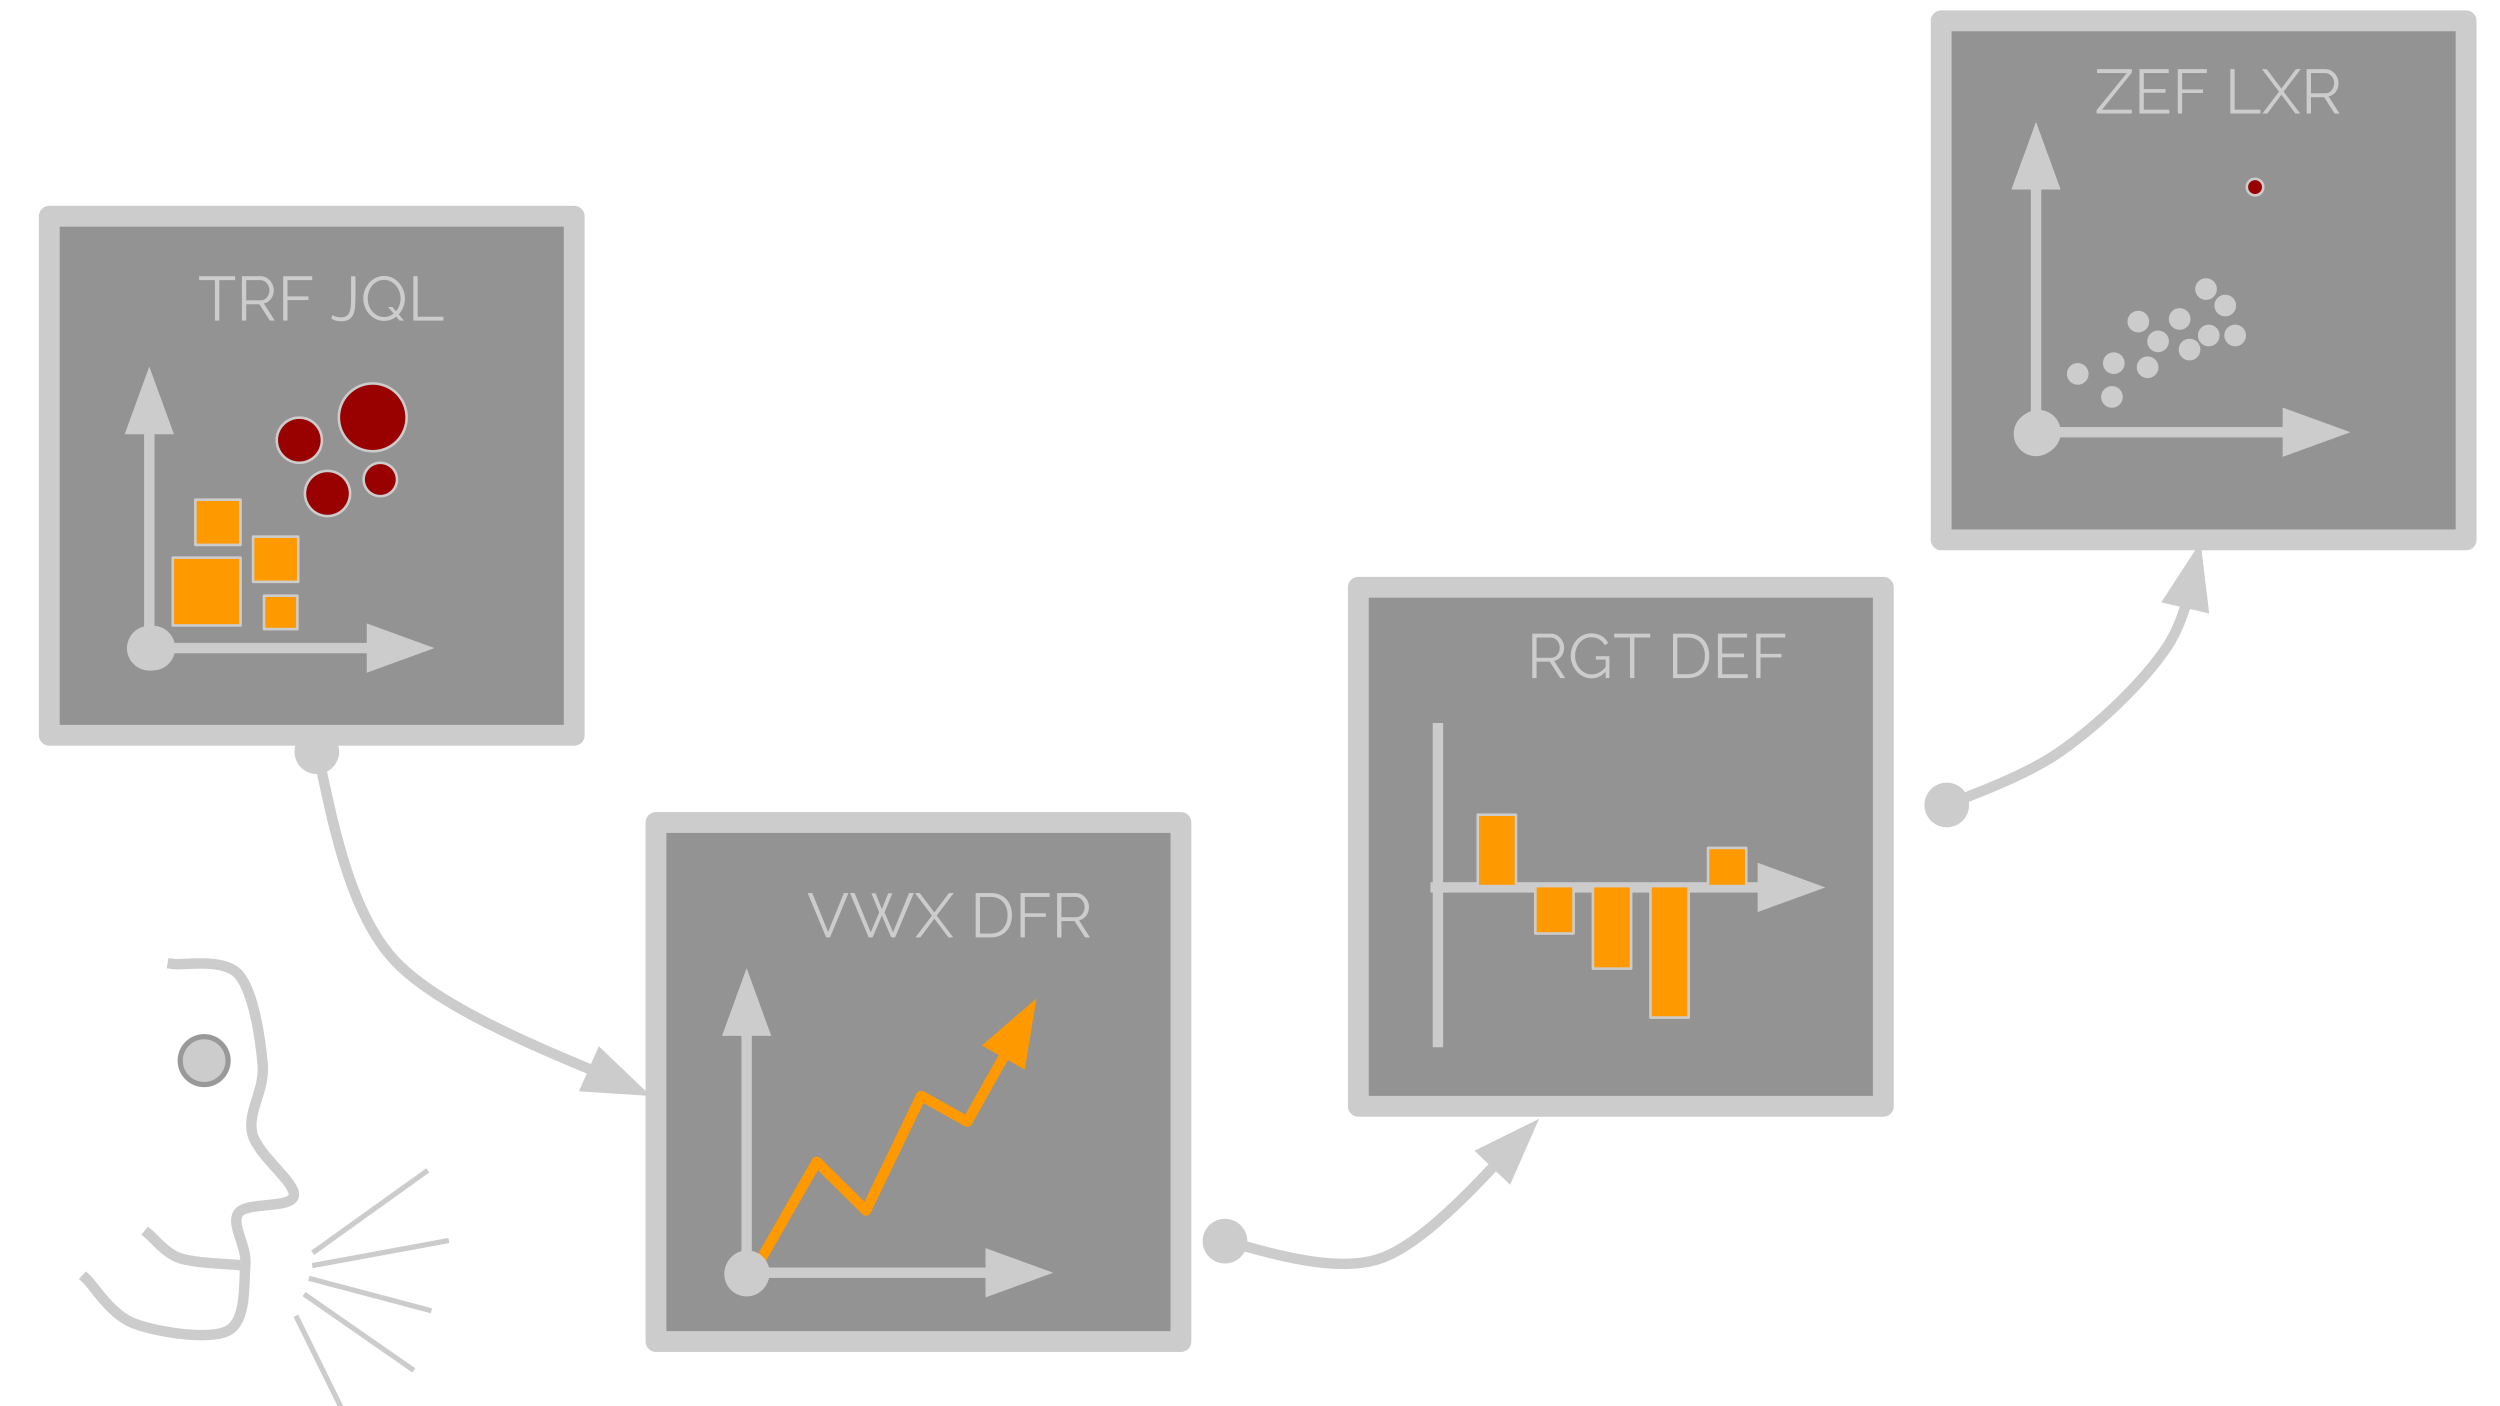 <?xml version="1.0" standalone="yes"?>

<svg version="1.1" viewBox="0.0 0.0 960.0 540.0" fill="none" stroke="none" stroke-linecap="square" stroke-miterlimit="10" xmlns="http://www.w3.org/2000/svg" xmlns:xlink="http://www.w3.org/1999/xlink"><clipPath id="p.0"><path d="m0 0l960.0 0l0 540.0l-960.0 0l0 -540.0z" clip-rule="nonzero"></path></clipPath><g clip-path="url(#p.0)"><path fill="#000000" fill-opacity="0.0" d="m0 0l960.0 0l0 540.0l-960.0 0z" fill-rule="nonzero"></path><path fill="#2c2c2c" fill-opacity="0.511" d="m745.413 8.0l201.575 0l0 199.307l-201.575 0z" fill-rule="nonzero"></path><path stroke="#cccccc" stroke-width="8.0" stroke-linejoin="round" stroke-linecap="butt" d="m745.413 8.0l201.575 0l0 199.307l-201.575 0z" fill-rule="nonzero"></path><path fill="#2c2c2c" fill-opacity="0.511" d="m251.902 315.844l201.575 0l0 199.307l-201.575 0z" fill-rule="nonzero"></path><path stroke="#cccccc" stroke-width="8.0" stroke-linejoin="round" stroke-linecap="butt" d="m251.902 315.844l201.575 0l0 199.307l-201.575 0z" fill-rule="nonzero"></path><path fill="#2c2c2c" fill-opacity="0.511" d="m18.921 83.038l201.575 0l0 199.307l-201.575 0z" fill-rule="nonzero"></path><path stroke="#cccccc" stroke-width="8.0" stroke-linejoin="round" stroke-linecap="butt" d="m18.921 83.038l201.575 0l0 199.307l-201.575 0z" fill-rule="nonzero"></path><path fill="#2c2c2c" fill-opacity="0.511" d="m521.612 225.516l201.575 0l0 199.307l-201.575 0z" fill-rule="nonzero"></path><path stroke="#cccccc" stroke-width="8.0" stroke-linejoin="round" stroke-linecap="butt" d="m521.612 225.516l201.575 0l0 199.307l-201.575 0z" fill-rule="nonzero"></path><path fill="#000000" fill-opacity="0.0" d="m57.332 140.759l0 116.724" fill-rule="nonzero"></path><path stroke="#cccccc" stroke-width="4.0" stroke-linejoin="round" stroke-linecap="butt" d="m57.332 164.759l0 77.564" fill-rule="evenodd"></path><path fill="#cccccc" stroke="#cccccc" stroke-width="4.0" stroke-linecap="butt" d="m63.939 164.759l-6.607 -18.152l-6.607 18.152z" fill-rule="evenodd"></path><path fill="#cccccc" stroke="#cccccc" stroke-width="4.0" stroke-linecap="butt" d="m57.332 255.484c-3.634 0 -6.58 -2.946 -6.58 -6.58c0 -3.634 2.946 -6.58 6.58 -6.58c3.634 0 6.58 2.946 6.58 6.58c0 3.634 -2.946 6.58 -6.58 6.58z" fill-rule="nonzero"></path><path fill="#000000" fill-opacity="0.0" d="m166.826 248.859l-116.724 0" fill-rule="nonzero"></path><path stroke="#cccccc" stroke-width="4.0" stroke-linejoin="round" stroke-linecap="butt" d="m142.826 248.859l-77.564 0" fill-rule="evenodd"></path><path fill="#cccccc" stroke="#cccccc" stroke-width="4.0" stroke-linecap="butt" d="m142.826 255.466l18.152 -6.607l-18.152 -6.607z" fill-rule="evenodd"></path><path fill="#cccccc" stroke="#cccccc" stroke-width="4.0" stroke-linecap="butt" d="m52.102 248.859c0 -3.634 2.946 -6.58 6.58 -6.58c3.634 0 6.58 2.946 6.58 6.58c0 3.634 -2.946 6.58 -6.58 6.58c-3.634 0 -6.58 -2.946 -6.58 -6.58z" fill-rule="nonzero"></path><path fill="#990000" d="m130.104 160.266l0 0c0 -7.193 5.831 -13.024 13.024 -13.024l0 0c3.454 0 6.767 1.372 9.209 3.815c2.442 2.442 3.815 5.755 3.815 9.209l0 0c0 7.193 -5.831 13.024 -13.024 13.024l0 0c-7.193 0 -13.024 -5.831 -13.024 -13.024z" fill-rule="nonzero"></path><path stroke="#cccccc" stroke-width="1.0" stroke-linejoin="round" stroke-linecap="butt" d="m130.104 160.266l0 0c0 -7.193 5.831 -13.024 13.024 -13.024l0 0c3.454 0 6.767 1.372 9.209 3.815c2.442 2.442 3.815 5.755 3.815 9.209l0 0c0 7.193 -5.831 13.024 -13.024 13.024l0 0c-7.193 0 -13.024 -5.831 -13.024 -13.024z" fill-rule="nonzero"></path><path fill="#990000" d="m106.263 169.038l0 0c0 -4.792 3.885 -8.677 8.677 -8.677l0 0c2.301 0 4.508 0.914 6.136 2.541c1.627 1.627 2.541 3.834 2.541 6.136l0 0c0 4.792 -3.885 8.677 -8.677 8.677l0 0c-4.792 0 -8.677 -3.885 -8.677 -8.677z" fill-rule="nonzero"></path><path stroke="#cccccc" stroke-width="1.0" stroke-linejoin="round" stroke-linecap="butt" d="m106.263 169.038l0 0c0 -4.792 3.885 -8.677 8.677 -8.677l0 0c2.301 0 4.508 0.914 6.136 2.541c1.627 1.627 2.541 3.834 2.541 6.136l0 0c0 4.792 -3.885 8.677 -8.677 8.677l0 0c-4.792 0 -8.677 -3.885 -8.677 -8.677z" fill-rule="nonzero"></path><path fill="#990000" d="m117.087 189.502l0 0c0 -4.792 3.885 -8.677 8.677 -8.677l0 0c2.301 0 4.508 0.914 6.136 2.541c1.627 1.627 2.541 3.834 2.541 6.136l0 0c0 4.792 -3.885 8.677 -8.677 8.677l0 0c-4.792 0 -8.677 -3.885 -8.677 -8.677z" fill-rule="nonzero"></path><path stroke="#cccccc" stroke-width="1.0" stroke-linejoin="round" stroke-linecap="butt" d="m117.087 189.502l0 0c0 -4.792 3.885 -8.677 8.677 -8.677l0 0c2.301 0 4.508 0.914 6.136 2.541c1.627 1.627 2.541 3.834 2.541 6.136l0 0c0 4.792 -3.885 8.677 -8.677 8.677l0 0c-4.792 0 -8.677 -3.885 -8.677 -8.677z" fill-rule="nonzero"></path><path fill="#990000" d="m139.631 184.127l0 0c0 -3.54 2.87 -6.409 6.409 -6.409l0 0c1.7 0 3.33 0.675 4.532 1.877c1.202 1.202 1.877 2.832 1.877 4.532l0 0c0 3.54 -2.87 6.409 -6.409 6.409l0 0c-3.54 0 -6.409 -2.87 -6.409 -6.409z" fill-rule="nonzero"></path><path stroke="#cccccc" stroke-width="1.0" stroke-linejoin="round" stroke-linecap="butt" d="m139.631 184.127l0 0c0 -3.54 2.87 -6.409 6.409 -6.409l0 0c1.7 0 3.33 0.675 4.532 1.877c1.202 1.202 1.877 2.832 1.877 4.532l0 0c0 3.54 -2.87 6.409 -6.409 6.409l0 0c-3.54 0 -6.409 -2.87 -6.409 -6.409z" fill-rule="nonzero"></path><path fill="#ff9900" d="m75.017 191.886l17.354 0l0 17.354l-17.354 0z" fill-rule="nonzero"></path><path stroke="#cccccc" stroke-width="1.0" stroke-linejoin="round" stroke-linecap="butt" d="m75.017 191.886l17.354 0l0 17.354l-17.354 0z" fill-rule="nonzero"></path><path fill="#ff9900" d="m66.338 214.121l26.047 0l0 26.047l-26.047 0z" fill-rule="nonzero"></path><path stroke="#cccccc" stroke-width="1.0" stroke-linejoin="round" stroke-linecap="butt" d="m66.338 214.121l26.047 0l0 26.047l-26.047 0z" fill-rule="nonzero"></path><path fill="#ff9900" d="m97.173 206.059l17.354 0l0 17.354l-17.354 0z" fill-rule="nonzero"></path><path stroke="#cccccc" stroke-width="1.0" stroke-linejoin="round" stroke-linecap="butt" d="m97.173 206.059l17.354 0l0 17.354l-17.354 0z" fill-rule="nonzero"></path><path fill="#ff9900" d="m101.38 228.761l12.819 0l0 12.819l-12.819 0z" fill-rule="nonzero"></path><path stroke="#cccccc" stroke-width="1.0" stroke-linejoin="round" stroke-linecap="butt" d="m101.38 228.761l12.819 0l0 12.819l-12.819 0z" fill-rule="nonzero"></path><path fill="#000000" fill-opacity="0.0" d="m700.924 340.768l-149.634 0" fill-rule="nonzero"></path><path stroke="#cccccc" stroke-width="4.0" stroke-linejoin="round" stroke-linecap="butt" d="m676.924 340.768l-125.634 0" fill-rule="evenodd"></path><path fill="#cccccc" stroke="#cccccc" stroke-width="4.0" stroke-linecap="butt" d="m676.924 347.375l18.152 -6.607l-18.152 -6.607z" fill-rule="evenodd"></path><path fill="#000000" fill-opacity="0.0" d="m552.161 279.644l0 120.516" fill-rule="nonzero"></path><path stroke="#cccccc" stroke-width="4.0" stroke-linejoin="round" stroke-linecap="butt" d="m552.161 279.644l0 120.516" fill-rule="nonzero"></path><path fill="#ff9900" d="m567.464 312.841l14.682 0l0 27.427l-14.682 0z" fill-rule="nonzero"></path><path stroke="#cccccc" stroke-width="1.0" stroke-linejoin="round" stroke-linecap="butt" d="m567.464 312.841l14.682 0l0 27.427l-14.682 0z" fill-rule="nonzero"></path><path fill="#ff9900" d="m589.568 340.268l14.682 0l0 18.193l-14.682 0z" fill-rule="nonzero"></path><path stroke="#cccccc" stroke-width="1.0" stroke-linejoin="round" stroke-linecap="butt" d="m589.568 340.268l14.682 0l0 18.193l-14.682 0z" fill-rule="nonzero"></path><path fill="#ff9900" d="m611.671 371.958l14.682 0l0 -31.69l-14.682 0z" fill-rule="nonzero"></path><path stroke="#cccccc" stroke-width="1.0" stroke-linejoin="round" stroke-linecap="butt" d="m611.671 371.958l14.682 0l0 -31.69l-14.682 0z" fill-rule="nonzero"></path><path fill="#ff9900" d="m633.776 340.268l14.682 0l0 50.49l-14.682 0z" fill-rule="nonzero"></path><path stroke="#cccccc" stroke-width="1.0" stroke-linejoin="round" stroke-linecap="butt" d="m633.776 340.268l14.682 0l0 50.49l-14.682 0z" fill-rule="nonzero"></path><path fill="#ff9900" d="m655.879 325.586l14.682 0l0 14.682l-14.682 0z" fill-rule="nonzero"></path><path stroke="#cccccc" stroke-width="1.0" stroke-linejoin="round" stroke-linecap="butt" d="m655.879 325.586l14.682 0l0 14.682l-14.682 0z" fill-rule="nonzero"></path><path fill="#000000" fill-opacity="0.0" d="m781.833 46.791l0 128.378" fill-rule="nonzero"></path><path stroke="#cccccc" stroke-width="4.0" stroke-linejoin="round" stroke-linecap="butt" d="m781.833 70.791l0 89.218" fill-rule="evenodd"></path><path fill="#cccccc" stroke="#cccccc" stroke-width="4.0" stroke-linecap="butt" d="m788.44 70.791l-6.607 -18.152l-6.607 18.152z" fill-rule="evenodd"></path><path fill="#cccccc" stroke="#cccccc" stroke-width="4.0" stroke-linecap="butt" d="m781.833 173.169c-3.634 0 -6.58 -2.946 -6.58 -6.58c0 -3.634 2.946 -6.58 6.58 -6.58c3.634 0 6.58 2.946 6.58 6.58c0 3.634 -2.946 6.58 -6.58 6.58z" fill-rule="nonzero"></path><path fill="#000000" fill-opacity="0.0" d="m902.545 165.969l-128.378 0" fill-rule="nonzero"></path><path stroke="#cccccc" stroke-width="4.0" stroke-linejoin="round" stroke-linecap="butt" d="m878.545 165.969l-89.218 0" fill-rule="evenodd"></path><path fill="#cccccc" stroke="#cccccc" stroke-width="4.0" stroke-linecap="butt" d="m878.545 172.576l18.152 -6.607l-18.152 -6.607z" fill-rule="evenodd"></path><path fill="#cccccc" stroke="#cccccc" stroke-width="4.0" stroke-linecap="butt" d="m776.167 165.969c0 -3.634 2.946 -6.58 6.58 -6.58c3.634 0 6.58 2.946 6.58 6.58c0 3.634 -2.946 6.58 -6.58 6.58c-3.634 0 -6.58 -2.946 -6.58 -6.58z" fill-rule="nonzero"></path><path fill="#cccccc" d="m794.683 143.572l0 0c0 -1.749 1.418 -3.168 3.168 -3.168l0 0c0.84 0 1.646 0.334 2.24 0.928c0.594 0.594 0.928 1.4 0.928 2.24l0 0c0 1.749 -1.418 3.168 -3.168 3.168l0 0c-1.749 0 -3.168 -1.418 -3.168 -3.168z" fill-rule="nonzero"></path><path stroke="#cccccc" stroke-width="2.0" stroke-linejoin="round" stroke-linecap="butt" d="m794.683 143.572l0 0c0 -1.749 1.418 -3.168 3.168 -3.168l0 0c0.84 0 1.646 0.334 2.24 0.928c0.594 0.594 0.928 1.4 0.928 2.24l0 0c0 1.749 -1.418 3.168 -3.168 3.168l0 0c-1.749 0 -3.168 -1.418 -3.168 -3.168z" fill-rule="nonzero"></path><path fill="#cccccc" d="m808.529 139.454l0 0c0 -1.749 1.418 -3.168 3.168 -3.168l0 0c0.84 0 1.646 0.334 2.24 0.928c0.594 0.594 0.928 1.4 0.928 2.24l0 0c0 1.749 -1.418 3.168 -3.168 3.168l0 0c-1.749 0 -3.168 -1.418 -3.168 -3.168z" fill-rule="nonzero"></path><path stroke="#cccccc" stroke-width="2.0" stroke-linejoin="round" stroke-linecap="butt" d="m808.529 139.454l0 0c0 -1.749 1.418 -3.168 3.168 -3.168l0 0c0.84 0 1.646 0.334 2.24 0.928c0.594 0.594 0.928 1.4 0.928 2.24l0 0c0 1.749 -1.418 3.168 -3.168 3.168l0 0c-1.749 0 -3.168 -1.418 -3.168 -3.168z" fill-rule="nonzero"></path><path fill="#cccccc" d="m821.515 141.032l0 0c0 -1.749 1.418 -3.168 3.168 -3.168l0 0c0.84 0 1.646 0.334 2.24 0.928c0.594 0.594 0.928 1.4 0.928 2.24l0 0c0 1.749 -1.418 3.168 -3.168 3.168l0 0c-1.749 0 -3.168 -1.418 -3.168 -3.168z" fill-rule="nonzero"></path><path stroke="#cccccc" stroke-width="2.0" stroke-linejoin="round" stroke-linecap="butt" d="m821.515 141.032l0 0c0 -1.749 1.418 -3.168 3.168 -3.168l0 0c0.84 0 1.646 0.334 2.24 0.928c0.594 0.594 0.928 1.4 0.928 2.24l0 0c0 1.749 -1.418 3.168 -3.168 3.168l0 0c-1.749 0 -3.168 -1.418 -3.168 -3.168z" fill-rule="nonzero"></path><path fill="#cccccc" d="m817.947 123.493l0 0c0 -1.749 1.418 -3.168 3.168 -3.168l0 0c0.84 0 1.646 0.334 2.24 0.928c0.594 0.594 0.928 1.4 0.928 2.24l0 0c0 1.749 -1.418 3.168 -3.168 3.168l0 0c-1.749 0 -3.168 -1.418 -3.168 -3.168z" fill-rule="nonzero"></path><path stroke="#cccccc" stroke-width="2.0" stroke-linejoin="round" stroke-linecap="butt" d="m817.947 123.493l0 0c0 -1.749 1.418 -3.168 3.168 -3.168l0 0c0.84 0 1.646 0.334 2.24 0.928c0.594 0.594 0.928 1.4 0.928 2.24l0 0c0 1.749 -1.418 3.168 -3.168 3.168l0 0c-1.749 0 -3.168 -1.418 -3.168 -3.168z" fill-rule="nonzero"></path><path fill="#cccccc" d="m837.616 134.248l0 0c0 -1.749 1.418 -3.168 3.168 -3.168l0 0c0.84 0 1.646 0.334 2.24 0.928c0.594 0.594 0.928 1.4 0.928 2.24l0 0c0 1.749 -1.418 3.168 -3.168 3.168l0 0c-1.749 0 -3.168 -1.418 -3.168 -3.168z" fill-rule="nonzero"></path><path stroke="#cccccc" stroke-width="2.0" stroke-linejoin="round" stroke-linecap="butt" d="m837.616 134.248l0 0c0 -1.749 1.418 -3.168 3.168 -3.168l0 0c0.84 0 1.646 0.334 2.24 0.928c0.594 0.594 0.928 1.4 0.928 2.24l0 0c0 1.749 -1.418 3.168 -3.168 3.168l0 0c-1.749 0 -3.168 -1.418 -3.168 -3.168z" fill-rule="nonzero"></path><path fill="#cccccc" d="m855.126 128.826l0 0c0 -1.749 1.418 -3.168 3.168 -3.168l0 0c0.84 0 1.646 0.334 2.24 0.928c0.594 0.594 0.928 1.4 0.928 2.24l0 0c0 1.749 -1.418 3.168 -3.168 3.168l0 0c-1.749 0 -3.168 -1.418 -3.168 -3.168z" fill-rule="nonzero"></path><path stroke="#cccccc" stroke-width="2.0" stroke-linejoin="round" stroke-linecap="butt" d="m855.126 128.826l0 0c0 -1.749 1.418 -3.168 3.168 -3.168l0 0c0.84 0 1.646 0.334 2.24 0.928c0.594 0.594 0.928 1.4 0.928 2.24l0 0c0 1.749 -1.418 3.168 -3.168 3.168l0 0c-1.749 0 -3.168 -1.418 -3.168 -3.168z" fill-rule="nonzero"></path><path fill="#cccccc" d="m844.996 128.826l0 0c0 -1.749 1.418 -3.168 3.168 -3.168l0 0c0.84 0 1.646 0.334 2.24 0.928c0.594 0.594 0.928 1.4 0.928 2.24l0 0c0 1.749 -1.418 3.168 -3.168 3.168l0 0c-1.749 0 -3.168 -1.418 -3.168 -3.168z" fill-rule="nonzero"></path><path stroke="#cccccc" stroke-width="2.0" stroke-linejoin="round" stroke-linecap="butt" d="m844.996 128.826l0 0c0 -1.749 1.418 -3.168 3.168 -3.168l0 0c0.84 0 1.646 0.334 2.24 0.928c0.594 0.594 0.928 1.4 0.928 2.24l0 0c0 1.749 -1.418 3.168 -3.168 3.168l0 0c-1.749 0 -3.168 -1.418 -3.168 -3.168z" fill-rule="nonzero"></path><path fill="#cccccc" d="m851.331 117.335l0 0c0 -1.749 1.418 -3.168 3.168 -3.168l0 0c0.84 0 1.646 0.334 2.24 0.928c0.594 0.594 0.928 1.4 0.928 2.24l0 0c0 1.749 -1.418 3.168 -3.168 3.168l0 0c-1.749 0 -3.168 -1.418 -3.168 -3.168z" fill-rule="nonzero"></path><path stroke="#cccccc" stroke-width="2.0" stroke-linejoin="round" stroke-linecap="butt" d="m851.331 117.335l0 0c0 -1.749 1.418 -3.168 3.168 -3.168l0 0c0.84 0 1.646 0.334 2.24 0.928c0.594 0.594 0.928 1.4 0.928 2.24l0 0c0 1.749 -1.418 3.168 -3.168 3.168l0 0c-1.749 0 -3.168 -1.418 -3.168 -3.168z" fill-rule="nonzero"></path><path fill="#cccccc" d="m843.951 111.001l0 0c0 -1.749 1.418 -3.168 3.168 -3.168l0 0c0.84 0 1.646 0.334 2.24 0.928c0.594 0.594 0.928 1.4 0.928 2.24l0 0c0 1.749 -1.418 3.168 -3.168 3.168l0 0c-1.749 0 -3.168 -1.418 -3.168 -3.168z" fill-rule="nonzero"></path><path stroke="#cccccc" stroke-width="2.0" stroke-linejoin="round" stroke-linecap="butt" d="m843.951 111.001l0 0c0 -1.749 1.418 -3.168 3.168 -3.168l0 0c0.84 0 1.646 0.334 2.24 0.928c0.594 0.594 0.928 1.4 0.928 2.24l0 0c0 1.749 -1.418 3.168 -3.168 3.168l0 0c-1.749 0 -3.168 -1.418 -3.168 -3.168z" fill-rule="nonzero"></path><path fill="#cccccc" d="m807.817 152.417l0 0c0 -1.749 1.418 -3.168 3.168 -3.168l0 0c0.84 0 1.646 0.334 2.24 0.928c0.594 0.594 0.928 1.4 0.928 2.24l0 0c0 1.749 -1.418 3.168 -3.168 3.168l0 0c-1.749 0 -3.168 -1.418 -3.168 -3.168z" fill-rule="nonzero"></path><path stroke="#cccccc" stroke-width="2.0" stroke-linejoin="round" stroke-linecap="butt" d="m807.817 152.417l0 0c0 -1.749 1.418 -3.168 3.168 -3.168l0 0c0.84 0 1.646 0.334 2.24 0.928c0.594 0.594 0.928 1.4 0.928 2.24l0 0c0 1.749 -1.418 3.168 -3.168 3.168l0 0c-1.749 0 -3.168 -1.418 -3.168 -3.168z" fill-rule="nonzero"></path><path fill="#cccccc" d="m833.821 122.49l0 0c0 -1.749 1.418 -3.168 3.168 -3.168l0 0c0.84 0 1.646 0.334 2.24 0.928c0.594 0.594 0.928 1.4 0.928 2.24l0 0c0 1.749 -1.418 3.168 -3.168 3.168l0 0c-1.749 0 -3.168 -1.418 -3.168 -3.168z" fill-rule="nonzero"></path><path stroke="#cccccc" stroke-width="2.0" stroke-linejoin="round" stroke-linecap="butt" d="m833.821 122.49l0 0c0 -1.749 1.418 -3.168 3.168 -3.168l0 0c0.84 0 1.646 0.334 2.24 0.928c0.594 0.594 0.928 1.4 0.928 2.24l0 0c0 1.749 -1.418 3.168 -3.168 3.168l0 0c-1.749 0 -3.168 -1.418 -3.168 -3.168z" fill-rule="nonzero"></path><path fill="#cccccc" d="m825.538 131.083l0 0c0 -1.749 1.418 -3.168 3.168 -3.168l0 0c0.84 0 1.646 0.334 2.24 0.928c0.594 0.594 0.928 1.4 0.928 2.24l0 0c0 1.749 -1.418 3.168 -3.168 3.168l0 0c-1.749 0 -3.168 -1.418 -3.168 -3.168z" fill-rule="nonzero"></path><path stroke="#cccccc" stroke-width="2.0" stroke-linejoin="round" stroke-linecap="butt" d="m825.538 131.083l0 0c0 -1.749 1.418 -3.168 3.168 -3.168l0 0c0.84 0 1.646 0.334 2.24 0.928c0.594 0.594 0.928 1.4 0.928 2.24l0 0c0 1.749 -1.418 3.168 -3.168 3.168l0 0c-1.749 0 -3.168 -1.418 -3.168 -3.168z" fill-rule="nonzero"></path><path fill="#990000" d="m862.773 71.844l0 0c0 -1.749 1.418 -3.168 3.168 -3.168l0 0c0.84 0 1.646 0.334 2.24 0.928c0.594 0.594 0.928 1.4 0.928 2.24l0 0c0 1.749 -1.418 3.168 -3.168 3.168l0 0c-1.749 0 -3.168 -1.418 -3.168 -3.168z" fill-rule="nonzero"></path><path stroke="#cccccc" stroke-width="1.0" stroke-linejoin="round" stroke-linecap="butt" d="m862.773 71.844l0 0c0 -1.749 1.418 -3.168 3.168 -3.168l0 0c0.84 0 1.646 0.334 2.24 0.928c0.594 0.594 0.928 1.4 0.928 2.24l0 0c0 1.749 -1.418 3.168 -3.168 3.168l0 0c-1.749 0 -3.168 -1.418 -3.168 -3.168z" fill-rule="nonzero"></path><path fill="#000000" fill-opacity="0.0" d="m119.549 280.339c5.312 14.728 10.141 64.95 31.871 88.37c21.731 23.42 82.093 43.46 98.512 52.152" fill-rule="nonzero"></path><path stroke="#cccccc" stroke-width="4.0" stroke-linejoin="round" stroke-linecap="butt" d="m123.274 295.034l0.44 2.033c1.539 7.145 3.32 15.536 5.614 24.198c4.588 17.324 11.227 35.734 22.093 47.445c10.865 11.71 31.389 22.575 51.248 31.599c4.965 2.256 9.888 4.397 14.609 6.407c2.36 1.005 4.67 1.978 6.909 2.916c1.119 0.469 2.221 0.929 3.302 1.381l0.471 0.197" fill-rule="evenodd"></path><path fill="#cccccc" stroke="#cccccc" stroke-width="4.0" stroke-linecap="butt" d="m120.04 282.277c3.523 -0.893 7.102 1.239 7.995 4.761c0.893 3.523 -1.239 7.102 -4.761 7.995c-3.523 0.893 -7.102 -1.239 -7.995 -4.761c-0.893 -3.523 1.239 -7.102 4.761 -7.995z" fill-rule="nonzero"></path><path fill="#cccccc" stroke="#cccccc" stroke-width="4.0" stroke-linecap="butt" d="m225.301 417.257l19.277 1.252l-13.962 -13.35z" fill-rule="evenodd"></path><path fill="#000000" fill-opacity="0.0" d="m462.068 474.528c11.348 1.449 46.6 16.178 68.089 8.693c21.489 -7.485 50.704 -44.67 60.845 -53.604" fill-rule="nonzero"></path><path stroke="#cccccc" stroke-width="4.0" stroke-linejoin="round" stroke-linecap="butt" d="m476.778 478.195l1.783 0.499c1.413 0.393 2.874 0.794 4.372 1.195c2.997 0.802 6.148 1.604 9.377 2.336c12.918 2.928 27.103 4.739 37.847 0.996c10.745 -3.743 23.421 -14.91 34.678 -26.259c2.814 -2.837 5.54 -5.686 8.125 -8.432l1.463 -1.56" fill-rule="evenodd"></path><path fill="#cccccc" stroke="#cccccc" stroke-width="4.0" stroke-linecap="butt" d="m464.009 475.011c0.879 -3.526 4.45 -5.672 7.976 -4.793c3.526 0.879 5.672 4.45 4.793 7.976c-0.879 3.526 -4.45 5.672 -7.976 4.793c-3.526 -0.879 -5.672 -4.45 -4.793 -7.976z" fill-rule="nonzero"></path><path fill="#cccccc" stroke="#cccccc" stroke-width="4.0" stroke-linecap="butt" d="m579.2 451.534l7.763 -17.689l-17.317 8.56z" fill-rule="evenodd"></path><path fill="#000000" fill-opacity="0.0" d="m739.591 312.279c8.459 -3.858 35.354 -12.538 50.753 -23.147c15.399 -10.609 32.533 -27.005 41.642 -40.507c9.11 -13.502 10.846 -33.756 13.015 -40.507" fill-rule="nonzero"></path><path stroke="#cccccc" stroke-width="4.0" stroke-linejoin="round" stroke-linecap="butt" d="m753.683 306.69l1.623 -0.632c2.26 -0.883 4.632 -1.825 7.058 -2.82c9.706 -3.978 20.279 -8.801 27.979 -14.105c15.399 -10.609 32.533 -27.005 41.643 -40.507c2.277 -3.376 4.094 -7.173 5.572 -11.076c0.739 -1.952 1.393 -3.929 1.978 -5.894l0.046 -0.157" fill-rule="evenodd"></path><path fill="#cccccc" stroke="#cccccc" stroke-width="4.0" stroke-linecap="butt" d="m741.45 311.542c-1.34 -3.378 0.312 -7.203 3.69 -8.542c3.378 -1.34 7.203 0.312 8.542 3.69c1.34 3.378 -0.312 7.203 -3.69 8.542c-3.378 1.34 -7.203 -0.312 -8.542 -3.69z" fill-rule="nonzero"></path><path fill="#cccccc" stroke="#cccccc" stroke-width="4.0" stroke-linecap="butt" d="m846.017 232.99l-2.337 -19.175l-10.535 16.192z" fill-rule="evenodd"></path><path fill="#000000" fill-opacity="0.0" d="m67.003 91.071l137.575 0l0 37.512l-137.575 0z" fill-rule="nonzero"></path><path fill="#cccccc" d="m90.284 107.564l-6.078 0l0 15.547l-1.672 0l0 -15.547l-6.078 0l0 -1.5l13.828 0l0 1.5zm2.611 15.547l0 -17.047l7.188 0q1.094 0 2.031 0.469q0.938 0.469 1.609 1.234q0.672 0.75 1.047 1.719q0.375 0.953 0.375 1.938q0 0.938 -0.281 1.797q-0.281 0.844 -0.781 1.531q-0.5 0.672 -1.203 1.141q-0.688 0.469 -1.562 0.641l4.203 6.578l-1.891 0l-4.031 -6.281l-5.047 0l0 6.281l-1.656 0zm1.656 -7.781l5.594 0q0.75 0 1.359 -0.312q0.609 -0.328 1.031 -0.875q0.438 -0.562 0.672 -1.25q0.25 -0.703 0.25 -1.469q0 -0.766 -0.281 -1.469q-0.266 -0.719 -0.734 -1.234q-0.469 -0.531 -1.109 -0.844q-0.641 -0.312 -1.328 -0.312l-5.453 0l0 7.766zm14.184 7.781l0 -17.047l11.156 0l0 1.5l-9.5 0l0 6.266l8.047 0l0 1.391l-8.047 0l0 7.891l-1.656 0zm18.934 -2.141q0.531 0.359 1.359 0.625q0.828 0.266 1.859 0.266q1.297 0 2.078 -0.469q0.781 -0.469 1.188 -1.375q0.406 -0.922 0.531 -2.25q0.125 -1.328 0.125 -3.031l0 -8.641l1.672 0l0 8.641q0 1.938 -0.188 3.547q-0.172 1.594 -0.75 2.719q-0.578 1.125 -1.688 1.75q-1.094 0.625 -2.969 0.625q-2.156 0 -3.688 -1.062l0.469 -1.344zm24.492 0.625q-0.984 0.766 -2.156 1.203q-1.156 0.438 -2.5 0.438q-1.781 0 -3.266 -0.75q-1.469 -0.75 -2.531 -1.938q-1.047 -1.203 -1.625 -2.766q-0.578 -1.562 -0.578 -3.188q0 -1.703 0.609 -3.266q0.609 -1.562 1.688 -2.766q1.094 -1.203 2.547 -1.906q1.469 -0.703 3.172 -0.703q1.781 0 3.25 0.766q1.484 0.75 2.516 1.969q1.047 1.219 1.625 2.766q0.578 1.547 0.578 3.156q0 1.75 -0.641 3.344q-0.625 1.578 -1.766 2.781l2.031 2.375l-1.656 0l-1.297 -1.516zm-4.656 0.125q1.078 0 1.984 -0.344q0.906 -0.359 1.688 -0.953l-2.141 -2.547l1.656 0l1.359 1.641q0.844 -1.016 1.297 -2.297q0.469 -1.281 0.469 -2.625q0 -1.391 -0.469 -2.672q-0.469 -1.297 -1.312 -2.281q-0.844 -0.984 -2.0 -1.578q-1.141 -0.594 -2.531 -0.594q-1.453 0 -2.625 0.609q-1.172 0.609 -2.0 1.625q-0.812 1.0 -1.25 2.281q-0.438 1.281 -0.438 2.609q0 1.391 0.453 2.672q0.453 1.281 1.297 2.281q0.844 1.0 1.984 1.594q1.156 0.578 2.578 0.578zm11.222 1.391l0 -17.047l1.656 0l0 15.562l9.875 0l0 1.484l-11.531 0z" fill-rule="nonzero"></path><path fill="#000000" fill-opacity="0.0" d="m300.861 327.932l137.575 0l0 37.512l-137.575 0z" fill-rule="nonzero"></path><path fill="#cccccc" d="m311.908 342.925l6.094 14.953l6.047 -14.953l1.766 0l-7.094 17.047l-1.469 0l-7.109 -17.047l1.766 0zm22.717 0.125l1.609 0l2.406 6.047l2.422 -6.047l1.578 0l-2.969 7.281l3.266 7.703l6.156 -15.109l1.828 0l-7.203 17.047l-1.484 0l-3.578 -8.422l-3.594 8.422l-1.484 0l-7.188 -17.047l1.781 0l6.188 15.109l3.25 -7.703l-2.984 -7.281zm18.573 -0.125l5.594 7.453l5.594 -7.453l1.859 0l-6.562 8.641l6.359 8.406l-1.844 0l-5.406 -7.203l-5.391 7.203l-1.875 0l6.359 -8.406l-6.547 -8.641l1.859 0zm21.46 17.047l0 -17.047l5.766 0q2.031 0 3.562 0.672q1.547 0.672 2.562 1.828q1.031 1.156 1.531 2.703q0.5 1.547 0.5 3.297q0 1.953 -0.578 3.531q-0.578 1.562 -1.641 2.688q-1.047 1.109 -2.562 1.719q-1.5 0.609 -3.375 0.609l-5.766 0zm12.25 -8.547q0 -1.531 -0.438 -2.812q-0.438 -1.281 -1.266 -2.219q-0.828 -0.938 -2.031 -1.453q-1.188 -0.516 -2.75 -0.516l-4.109 0l0 14.062l4.109 0q1.578 0 2.781 -0.531q1.219 -0.547 2.031 -1.5q0.828 -0.953 1.25 -2.234q0.422 -1.281 0.422 -2.797zm4.982 8.547l0 -17.047l11.156 0l0 1.5l-9.5 0l0 6.266l8.047 0l0 1.391l-8.047 0l0 7.891l-1.656 0zm14.04 0l0 -17.047l7.188 0q1.094 0 2.031 0.469q0.938 0.469 1.609 1.234q0.672 0.75 1.047 1.719q0.375 0.953 0.375 1.938q0 0.938 -0.281 1.797q-0.281 0.844 -0.781 1.531q-0.5 0.672 -1.203 1.141q-0.688 0.469 -1.562 0.641l4.203 6.578l-1.891 0l-4.031 -6.281l-5.047 0l0 6.281l-1.656 0zm1.656 -7.781l5.594 0q0.75 0 1.359 -0.312q0.609 -0.328 1.031 -0.875q0.438 -0.562 0.672 -1.25q0.25 -0.703 0.25 -1.469q0 -0.766 -0.281 -1.469q-0.266 -0.719 -0.734 -1.234q-0.469 -0.531 -1.109 -0.844q-0.641 -0.312 -1.328 -0.312l-5.453 0l0 7.766z" fill-rule="nonzero"></path><path fill="#000000" fill-opacity="0.0" d="m577.234 228.327l137.575 0l0 37.512l-137.575 0z" fill-rule="nonzero"></path><path fill="#cccccc" d="m588.39 260.367l0 -17.047l7.188 0q1.094 0 2.031 0.469q0.938 0.469 1.609 1.234q0.672 0.75 1.047 1.719q0.375 0.953 0.375 1.938q0 0.938 -0.281 1.797q-0.281 0.844 -0.781 1.531q-0.5 0.672 -1.203 1.141q-0.688 0.469 -1.562 0.641l4.203 6.578l-1.891 0l-4.031 -6.281l-5.047 0l0 6.281l-1.656 0zm1.656 -7.781l5.594 0q0.75 0 1.359 -0.312q0.609 -0.328 1.031 -0.875q0.438 -0.562 0.672 -1.25q0.25 -0.703 0.25 -1.469q0 -0.766 -0.281 -1.469q-0.266 -0.719 -0.734 -1.234q-0.469 -0.531 -1.109 -0.844q-0.641 -0.312 -1.328 -0.312l-5.453 0l0 7.766zm26.527 5.312q-2.375 2.594 -5.453 2.594q-1.734 0 -3.188 -0.75q-1.438 -0.75 -2.516 -1.969q-1.062 -1.219 -1.672 -2.766q-0.594 -1.547 -0.594 -3.188q0 -1.703 0.578 -3.266q0.594 -1.562 1.641 -2.75q1.047 -1.188 2.5 -1.891q1.453 -0.703 3.156 -0.703q1.25 0 2.266 0.281q1.016 0.266 1.812 0.766q0.812 0.484 1.406 1.172q0.609 0.688 1.016 1.5l-1.297 0.859q-0.844 -1.578 -2.188 -2.312q-1.344 -0.75 -3.047 -0.75q-1.406 0 -2.547 0.594q-1.141 0.594 -1.953 1.594q-0.797 1.0 -1.234 2.281q-0.422 1.281 -0.422 2.656q0 1.438 0.484 2.734q0.5 1.297 1.359 2.266q0.859 0.969 2.016 1.547q1.172 0.578 2.547 0.578q1.453 0 2.766 -0.688q1.328 -0.688 2.562 -2.141l0 -2.859l-3.766 0l0 -1.297l5.203 0l0 8.375l-1.438 0l0 -2.469zm17.109 -13.078l-6.078 0l0 15.547l-1.672 0l0 -15.547l-6.078 0l0 -1.5l13.828 0l0 1.5zm8.755 15.547l0 -17.047l5.766 0q2.031 0 3.562 0.672q1.547 0.672 2.562 1.828q1.031 1.156 1.531 2.703q0.5 1.547 0.5 3.297q0 1.953 -0.578 3.531q-0.578 1.562 -1.641 2.687q-1.047 1.109 -2.562 1.719q-1.5 0.609 -3.375 0.609l-5.766 0zm12.25 -8.547q0 -1.531 -0.438 -2.812q-0.438 -1.281 -1.266 -2.219q-0.828 -0.938 -2.031 -1.453q-1.188 -0.516 -2.75 -0.516l-4.109 0l0 14.062l4.109 0q1.578 0 2.781 -0.531q1.219 -0.547 2.031 -1.5q0.828 -0.953 1.25 -2.234q0.422 -1.281 0.422 -2.797zm16.435 7.062l0 1.484l-11.453 0l0 -17.047l11.234 0l0 1.5l-9.578 0l0 6.141l8.359 0l0 1.422l-8.359 0l0 6.5l9.797 0zm3.259 1.484l0 -17.047l11.156 0l0 1.5l-9.5 0l0 6.266l8.047 0l0 1.391l-8.047 0l0 7.891l-1.656 0z" fill-rule="nonzero"></path><path fill="#000000" fill-opacity="0.0" d="m795.425 11.56l137.575 0l0 37.512l-137.575 0z" fill-rule="nonzero"></path><path fill="#cccccc" d="m805.097 42.288l11.594 -14.234l-11.406 0l0 -1.5l13.344 0l0 1.328l-11.438 14.234l11.422 0l0 1.484l-13.516 0l0 -1.312zm27.913 -0.172l0 1.484l-11.453 0l0 -17.047l11.234 0l0 1.5l-9.578 0l0 6.141l8.359 0l0 1.422l-8.359 0l0 6.5l9.797 0zm3.259 1.484l0 -17.047l11.156 0l0 1.5l-9.5 0l0 6.266l8.047 0l0 1.391l-8.047 0l0 7.891l-1.656 0zm20.184 0l0 -17.047l1.656 0l0 15.562l9.875 0l0 1.484l-11.531 0zm13.988 -17.047l5.594 7.453l5.594 -7.453l1.859 0l-6.562 8.641l6.359 8.406l-1.844 0l-5.406 -7.203l-5.391 7.203l-1.875 0l6.359 -8.406l-6.547 -8.641l1.859 0zm15.316 17.047l0 -17.047l7.188 0q1.094 0 2.031 0.469q0.938 0.469 1.609 1.234q0.672 0.75 1.047 1.719q0.375 0.953 0.375 1.938q0 0.938 -0.281 1.797q-0.281 0.844 -0.781 1.531q-0.5 0.672 -1.203 1.141q-0.688 0.469 -1.562 0.641l4.203 6.578l-1.891 0l-4.031 -6.281l-5.047 0l0 6.281l-1.656 0zm1.656 -7.781l5.594 0q0.75 0 1.359 -0.312q0.609 -0.328 1.031 -0.875q0.438 -0.562 0.672 -1.25q0.25 -0.703 0.25 -1.469q0 -0.766 -0.281 -1.469q-0.266 -0.719 -0.734 -1.234q-0.469 -0.531 -1.109 -0.844q-0.641 -0.312 -1.328 -0.312l-5.453 0l0 7.766z" fill-rule="nonzero"></path><path fill="#000000" fill-opacity="0.0" d="m66.329 370.157c4.206 0.664 19.482 -2.436 25.239 3.984c5.756 6.42 8.413 24.353 9.299 34.538c0.886 10.185 -5.977 18.156 -3.984 26.57c1.993 8.413 16.828 18.818 15.942 23.911c-0.886 5.092 -18.157 2.215 -21.257 6.643c-3.1 4.428 3.323 12.399 2.659 19.927c-0.664 7.528 0.442 21.475 -6.643 25.239c-7.085 3.764 -26.789 0.665 -35.866 -2.656c-9.077 -3.321 -15.499 -14.392 -18.598 -17.27" fill-rule="nonzero"></path><path stroke="#cccccc" stroke-width="4.0" stroke-linejoin="round" stroke-linecap="butt" d="m66.329 370.157c4.206 0.664 19.482 -2.436 25.239 3.984c5.756 6.42 8.413 24.353 9.299 34.538c0.886 10.185 -5.977 18.156 -3.984 26.57c1.993 8.413 16.828 18.818 15.942 23.911c-0.886 5.092 -18.157 2.215 -21.257 6.643c-3.1 4.428 3.323 12.399 2.659 19.927c-0.664 7.528 0.442 21.475 -6.643 25.239c-7.085 3.764 -26.789 0.665 -35.866 -2.656c-9.077 -3.321 -15.499 -14.392 -18.598 -17.27" fill-rule="nonzero"></path><path fill="#cccccc" d="m69.201 407.277l0 0c0 -5.079 4.118 -9.197 9.197 -9.197l0 0c2.439 0 4.778 0.969 6.503 2.694c1.725 1.725 2.694 4.064 2.694 6.503l0 0c0 5.079 -4.118 9.197 -9.197 9.197l0 0c-5.079 0 -9.197 -4.118 -9.197 -9.197z" fill-rule="nonzero"></path><path stroke="#999999" stroke-width="2.0" stroke-linejoin="round" stroke-linecap="butt" d="m69.201 407.277l0 0c0 -5.079 4.118 -9.197 9.197 -9.197l0 0c2.439 0 4.778 0.969 6.503 2.694c1.725 1.725 2.694 4.064 2.694 6.503l0 0c0 5.079 -4.118 9.197 -9.197 9.197l0 0c-5.079 0 -9.197 -4.118 -9.197 -9.197z" fill-rule="nonzero"></path><path fill="#000000" fill-opacity="0.0" d="m57.089 473.828c1.993 1.55 6.199 7.307 11.955 9.299c5.757 1.993 18.821 2.213 22.585 2.656" fill-rule="nonzero"></path><path stroke="#cccccc" stroke-width="4.0" stroke-linejoin="round" stroke-linecap="butt" d="m57.089 473.828c1.993 1.55 6.199 7.307 11.955 9.299c5.757 1.993 18.821 2.213 22.585 2.656" fill-rule="nonzero"></path><path fill="#000000" fill-opacity="0.0" d="m131.599 541.724l-17.543 -35.559" fill-rule="nonzero"></path><path stroke="#cccccc" stroke-width="2.0" stroke-linejoin="round" stroke-linecap="butt" d="m131.599 541.724l-17.543 -35.559" fill-rule="nonzero"></path><path fill="#000000" fill-opacity="0.0" d="m120.885 480.499l42.551 -30.488" fill-rule="nonzero"></path><path stroke="#cccccc" stroke-width="2.0" stroke-linejoin="round" stroke-linecap="butt" d="m120.885 480.499l42.551 -30.488" fill-rule="nonzero"></path><path fill="#000000" fill-opacity="0.0" d="m120.884 485.814l50.488 -9.291" fill-rule="nonzero"></path><path stroke="#cccccc" stroke-width="2.0" stroke-linejoin="round" stroke-linecap="butt" d="m120.884 485.814l50.488 -9.291" fill-rule="nonzero"></path><path fill="#000000" fill-opacity="0.0" d="m119.556 491.128l45.165 11.969" fill-rule="nonzero"></path><path stroke="#cccccc" stroke-width="2.0" stroke-linejoin="round" stroke-linecap="butt" d="m119.556 491.128l45.165 11.969" fill-rule="nonzero"></path><path fill="#000000" fill-opacity="0.0" d="m117.561 497.493l40.504 28.158" fill-rule="nonzero"></path><path stroke="#cccccc" stroke-width="2.0" stroke-linejoin="round" stroke-linecap="butt" d="m117.561 497.493l40.504 28.158" fill-rule="nonzero"></path><path fill="#000000" fill-opacity="0.0" d="m285.923 494.512l27.721 -48.392l18.874 18.698l21.234 -43.992l17.694 9.898l26.542 -47.292" fill-rule="nonzero"></path><path stroke="#ff9900" stroke-width="4.0" stroke-linejoin="round" stroke-linecap="butt" d="m285.923 494.512l27.721 -48.392l18.874 18.698l21.234 -43.992l17.694 9.898l14.796 -26.363" fill-rule="evenodd"></path><path fill="#ff9900" stroke="#ff9900" stroke-width="4.0" stroke-linecap="butt" d="m392.004 407.595l3.123 -19.063l-14.646 12.596z" fill-rule="evenodd"></path><path fill="#000000" fill-opacity="0.0" d="m286.706 371.776l0 126.047" fill-rule="nonzero"></path><path stroke="#cccccc" stroke-width="4.0" stroke-linejoin="round" stroke-linecap="butt" d="m286.706 395.776l0 86.887" fill-rule="evenodd"></path><path fill="#cccccc" stroke="#cccccc" stroke-width="4.0" stroke-linecap="butt" d="m293.313 395.776l-6.607 -18.152l-6.607 18.152z" fill-rule="evenodd"></path><path fill="#cccccc" stroke="#cccccc" stroke-width="4.0" stroke-linecap="butt" d="m286.706 495.823c-3.634 0 -6.58 -2.946 -6.58 -6.58c0 -3.634 2.946 -6.58 6.58 -6.58c3.634 0 6.58 2.946 6.58 6.58c0 3.634 -2.946 6.58 -6.58 6.58z" fill-rule="nonzero"></path><path fill="#000000" fill-opacity="0.0" d="m404.437 488.736l-126.079 0" fill-rule="nonzero"></path><path stroke="#cccccc" stroke-width="4.0" stroke-linejoin="round" stroke-linecap="butt" d="m380.437 488.736l-86.919 0" fill-rule="evenodd"></path><path fill="#cccccc" stroke="#cccccc" stroke-width="4.0" stroke-linecap="butt" d="m380.437 495.343l18.152 -6.607l-18.152 -6.607z" fill-rule="evenodd"></path><path fill="#cccccc" stroke="#cccccc" stroke-width="4.0" stroke-linecap="butt" d="m280.358 488.736c0 -3.634 2.946 -6.58 6.58 -6.58c3.634 0 6.58 2.946 6.58 6.58c0 3.634 -2.946 6.58 -6.58 6.58c-3.634 0 -6.58 -2.946 -6.58 -6.58z" fill-rule="nonzero"></path></g></svg>

